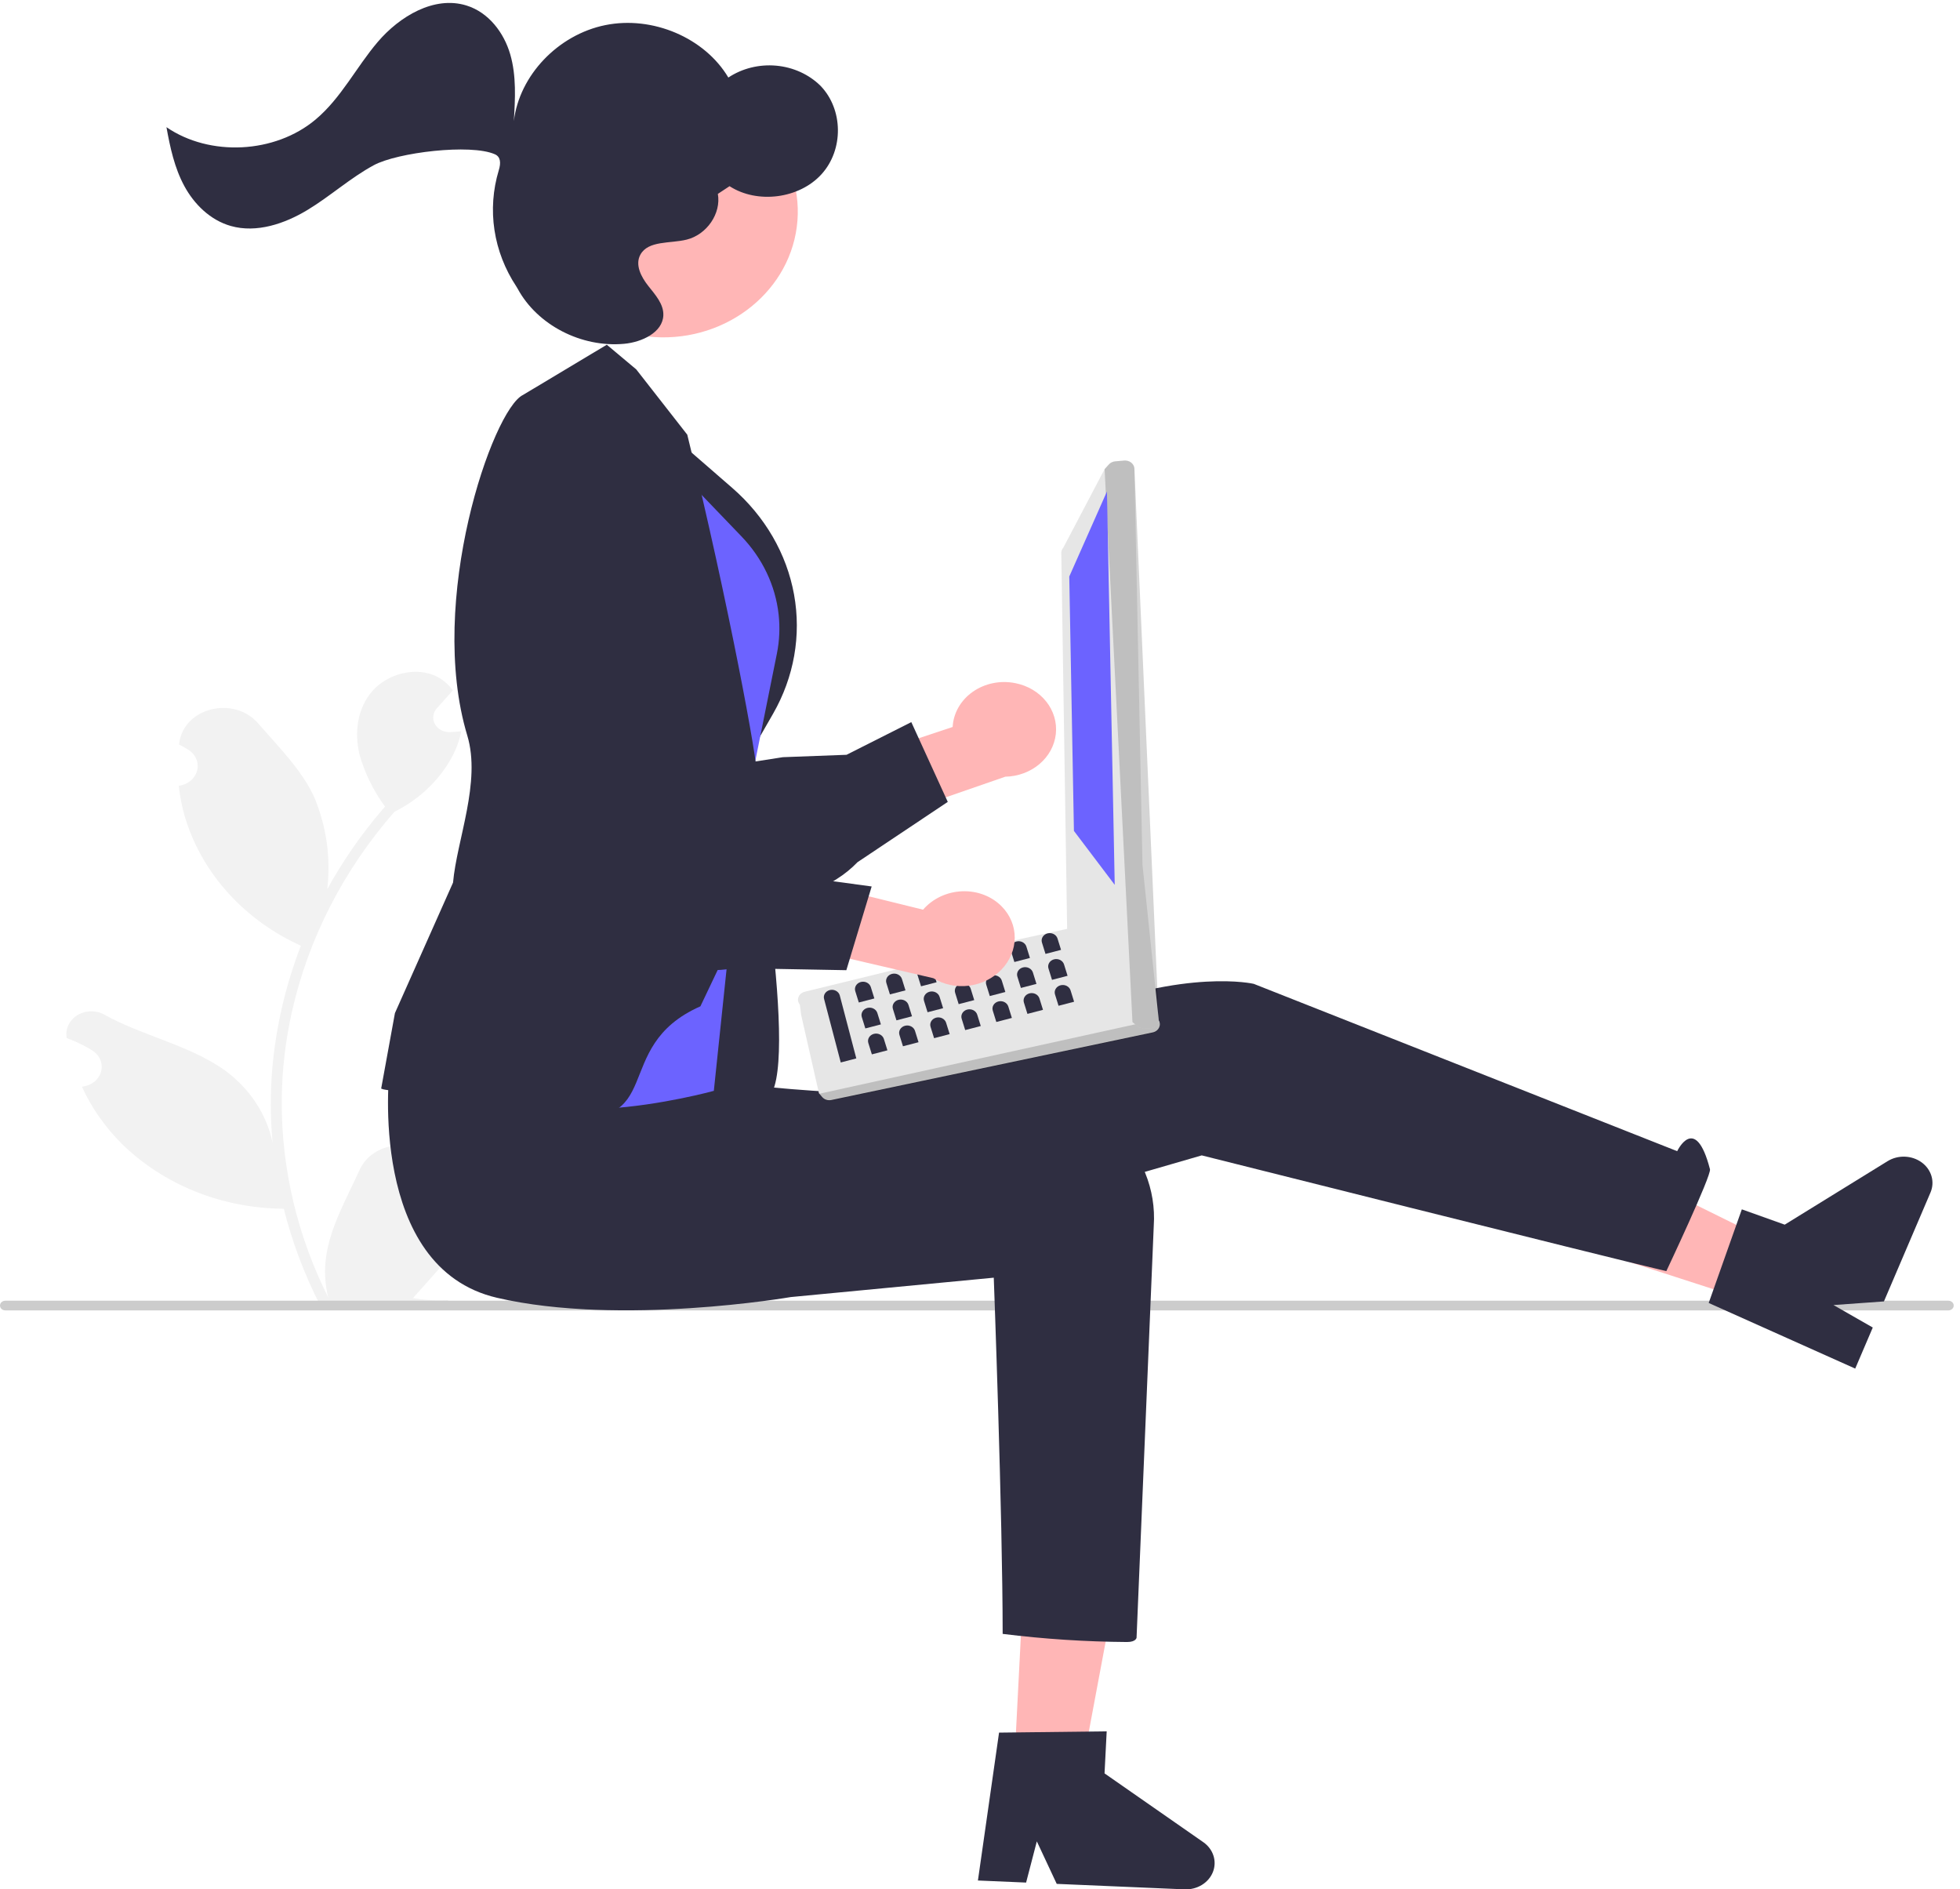 <svg width="359" height="346" viewBox="0 0 359 346" fill="none" xmlns="http://www.w3.org/2000/svg">
<g id="undraw_web_development_0l6v (1) 1">
<path id="Vector" d="M82.453 219.741C81.851 219.766 81.254 219.622 80.745 219.327C80.235 219.032 79.837 218.601 79.605 218.093C79.372 217.584 79.316 217.023 79.444 216.485C79.573 215.946 79.879 215.457 80.322 215.082C80.396 214.813 80.449 214.62 80.523 214.35C80.497 214.292 80.47 214.233 80.443 214.175C79.836 212.865 78.819 211.748 77.52 210.964C76.221 210.181 74.698 209.766 73.141 209.771C71.585 209.776 70.065 210.202 68.772 210.994C67.479 211.786 66.472 212.91 65.876 214.224C63.493 219.469 60.459 224.722 59.712 230.267C59.384 232.718 59.522 235.203 60.123 237.611C54.527 226.454 51.621 214.329 51.602 202.056C51.601 198.976 51.788 195.899 52.163 192.838C52.472 190.329 52.902 187.838 53.452 185.364C56.451 171.944 62.891 159.366 72.242 148.662C76.768 146.405 80.429 142.935 82.73 138.718C83.564 137.202 84.153 135.584 84.479 133.914C83.969 133.975 83.45 134.013 82.939 134.044C82.78 134.052 82.613 134.059 82.454 134.067L82.394 134.069C81.832 134.092 81.276 133.967 80.791 133.707C80.307 133.448 79.914 133.066 79.661 132.608C79.408 132.149 79.306 131.634 79.366 131.124C79.426 130.613 79.647 130.13 80.001 129.731C80.221 129.483 80.442 129.235 80.662 128.988C80.997 128.605 81.34 128.23 81.675 127.848C81.714 127.811 81.75 127.773 81.784 127.733C82.169 127.297 82.554 126.869 82.939 126.433C82.236 125.436 81.291 124.601 80.177 123.992C76.318 121.927 70.995 123.358 68.208 126.547C65.412 129.737 64.885 134.212 65.856 138.198C66.811 141.589 68.39 144.807 70.526 147.714C70.317 147.958 70.1 148.196 69.89 148.44C66.065 152.936 62.731 157.763 59.937 162.852C60.616 157.15 59.805 151.382 57.57 146.023C55.304 141.028 51.058 136.822 47.319 132.504C42.827 127.317 33.617 129.581 32.825 136.155C32.818 136.219 32.81 136.283 32.803 136.346C33.358 136.633 33.902 136.937 34.434 137.258C35.102 137.666 35.62 138.249 35.92 138.931C36.219 139.613 36.286 140.361 36.113 141.078C35.939 141.795 35.532 142.448 34.945 142.95C34.359 143.452 33.62 143.781 32.826 143.893L32.745 143.904C32.942 145.734 33.292 147.547 33.791 149.328C35.236 154.3 37.789 158.945 41.29 162.973C44.791 167.001 49.165 170.325 54.138 172.735C54.464 172.888 54.783 173.041 55.109 173.186C52.301 180.459 50.54 188.034 49.869 195.722C49.49 200.257 49.512 204.813 49.936 209.346L49.911 209.185C48.84 204.145 45.898 199.598 41.583 196.311C35.174 191.499 26.119 189.728 19.205 185.86C18.471 185.429 17.616 185.199 16.743 185.197C15.87 185.195 15.014 185.421 14.277 185.849C13.54 186.277 12.952 186.888 12.583 187.612C12.214 188.335 12.078 189.139 12.193 189.931C12.202 189.987 12.212 190.043 12.221 190.1C13.252 190.483 14.255 190.925 15.226 191.423C15.781 191.709 16.325 192.013 16.857 192.335C17.525 192.743 18.043 193.326 18.343 194.007C18.642 194.689 18.709 195.437 18.536 196.155C18.362 196.872 17.955 197.524 17.369 198.026C16.782 198.529 16.043 198.857 15.249 198.969L15.168 198.98C15.109 198.988 15.059 198.996 15 199.003C16.761 202.846 19.233 206.384 22.307 209.46C26.105 213.184 30.695 216.161 35.795 218.206C40.896 220.251 46.4 221.323 51.97 221.355H51.979C53.491 227.36 55.681 233.205 58.516 238.796H81.868C81.951 238.559 82.027 238.314 82.102 238.077C79.941 238.201 77.771 238.083 75.641 237.725C77.373 235.782 79.106 233.824 80.838 231.881C80.877 231.845 80.913 231.806 80.947 231.766C81.826 230.772 82.713 229.785 83.592 228.791L83.592 228.789C83.639 225.741 83.257 222.7 82.454 219.741L82.453 219.741Z" fill="#F2F2F2"/>
<path id="Vector_2" d="M357.847 239.085C357.847 239.201 357.823 239.316 357.774 239.424C357.725 239.531 357.654 239.629 357.564 239.711C357.474 239.794 357.367 239.859 357.249 239.903C357.132 239.947 357.006 239.97 356.878 239.97H0.969C0.712 239.97 0.465 239.877 0.284 239.711C0.102 239.545 0 239.319 0 239.085C0 238.85 0.102 238.625 0.284 238.459C0.465 238.293 0.712 238.199 0.969 238.199H356.878C357.006 238.199 357.132 238.222 357.249 238.266C357.367 238.31 357.474 238.376 357.564 238.458C357.654 238.54 357.725 238.638 357.774 238.745C357.823 238.853 357.847 238.968 357.847 239.085V239.085Z" fill="#CCCCCC"/>
<path id="Vector_3" d="M185.998 125.111C184.654 124.834 183.26 124.831 181.913 125.1C180.566 125.369 179.299 125.905 178.202 126.67C177.105 127.435 176.204 128.41 175.563 129.526C174.922 130.642 174.556 131.873 174.492 133.131L154.227 139.855L155.666 152.097L184.139 142.235C186.459 142.19 188.682 141.368 190.387 139.926C192.092 138.484 193.16 136.522 193.389 134.411C193.618 132.3 192.993 130.187 191.63 128.473C190.268 126.759 188.264 125.563 185.998 125.111L185.998 125.111Z" fill="#FFB6B6"/>
<path id="Vector_4" d="M153.209 161.013C145.118 166.166 130.865 168.803 111.467 168.682C110.393 168.684 109.331 168.483 108.346 168.091C107.362 167.699 106.477 167.124 105.748 166.403C100.558 161.463 100.761 150.187 100.793 149.098L95.104 129.503C94.982 129.204 91.833 121.164 95.037 115.549C95.718 114.376 96.67 113.352 97.825 112.548C98.981 111.743 100.314 111.176 101.732 110.886C113.763 107.968 125.073 137.402 126.51 141.291L143.395 138.663L155.055 138.225L166.918 132.241L173.597 146.85L157.068 157.889C155.928 159.072 154.631 160.121 153.209 161.013V161.013Z" fill="#2F2E41"/>
<path id="Vector_5" d="M185.787 323.033L198.224 323.564L206.384 279.974L188.029 279.19L185.787 323.033Z" fill="#FFB6B6"/>
<path id="Vector_6" d="M182.99 317.294L202.705 317.061L202.311 324.76L220.399 337.357C221.293 337.979 221.945 338.846 222.261 339.831C222.578 340.816 222.541 341.867 222.157 342.832C221.773 343.796 221.062 344.624 220.127 345.193C219.192 345.762 218.083 346.043 216.961 345.995L193.554 344.994L189.909 337.207L187.945 344.755L179.119 344.377L182.99 317.294Z" fill="#2F2E41"/>
<g id="leg">
<path id="Vector_7" d="M319.816 238.026L324.346 227.427L281.771 206.411L260.263 218.767L319.816 238.026Z" fill="#FFB6B6"/>
<path id="Vector_8" d="M312.971 238.612L319.04 221.467L326.894 224.272L345.741 212.641C346.672 212.067 347.779 211.779 348.902 211.821C350.024 211.862 351.102 212.23 351.98 212.871C352.857 213.513 353.487 214.393 353.777 215.385C354.068 216.376 354.004 217.427 353.595 218.383L345.067 238.33L335.828 238.993L343.024 243.11L339.808 250.631L312.971 238.612Z" fill="#2F2E41"/>
<path id="Vector_9" d="M75.206 207.402C75.206 207.402 80.604 237.499 105.037 239.541C129.471 241.584 151.9 231.356 151.9 231.356L220.116 211.585C220.116 211.585 292.979 229.905 305.21 232.785C305.21 232.785 313.496 215.252 313.205 214.127C310.528 203.765 307.2 210.814 307.2 210.814L229.64 180.172C229.64 180.172 217.409 177.291 196.312 185.637C175.214 193.983 118.678 214.145 118.678 214.145L75.206 207.402Z" fill="#2F2E41"/>
</g>
<path id="Vector_10" d="M71.332 196.047C71.332 196.047 67.26 232.151 91.045 237.666C113.655 242.909 144.842 237.531 144.842 237.531L182.022 233.983C182.022 233.983 183.65 277.643 183.65 299.215C191.204 300.153 198.816 300.65 206.439 300.702C208.067 300.702 208.175 299.923 208.175 299.923L211.327 224.465C211.548 221.184 211.016 217.897 209.763 214.816C208.511 211.735 206.567 208.927 204.056 206.574C201.545 204.221 198.522 202.374 195.183 201.153C191.844 199.932 188.262 199.363 184.668 199.483C182.913 199.544 181.072 199.658 179.145 199.824C156.272 201.828 127.877 197.567 127.877 197.567L71.332 196.047Z" fill="#2F2E41"/>
<path id="Vector_11" d="M137.305 143.672C137.305 143.672 146.961 197.038 140.436 201.298C133.91 205.558 124.961 205.575 124.961 205.575L122.881 176.11L137.305 143.672Z" fill="#2F2E41"/>
<path id="Vector_12" d="M121.201 78.131L134.111 89.344C140.112 94.555 144.09 101.413 145.441 108.877C146.792 116.341 145.443 124.004 141.599 130.704L135.427 141.459L121.201 78.131Z" fill="#2F2E41"/>
<path id="Vector_13" d="M118.313 80.016L135.807 98.227C139.647 102.224 142.026 107.216 142.613 112.507V112.507C142.88 114.91 142.773 117.335 142.295 119.71L135.702 152.465L130.747 199.766C130.747 199.766 92.491 210.36 88.575 194.002C84.659 177.644 118.313 80.016 118.313 80.016Z" fill="#6C63FF"/>
<path id="Vector_14" d="M101.893 204.212C76.745 200.382 70.584 199.621 70.201 199.487L69.816 199.353L72.337 185.53L82.981 161.627C83.672 153.808 88.155 143.213 85.591 134.704C78.135 109.966 90.248 75.008 95.788 72.33L111.145 63.129L116.536 67.646L125.884 79.605C133.574 110.914 138.886 140.096 138.627 141.88L133.881 172.531L128.288 184.289C111.32 191.771 122.73 207.385 101.893 204.212Z" fill="#2F2E41"/>
<path id="Vector_15" d="M147.423 181.613L186.908 171.958L190.385 171.205L192.864 170.667L195.753 170.042L195.776 170.038C196.196 169.95 196.636 170.017 197.002 170.224L211.664 186.289C211.796 186.364 211.913 186.46 212.009 186.572C212.048 186.602 212.083 186.635 212.113 186.673C212.275 186.875 212.38 187.111 212.42 187.359C212.459 187.607 212.43 187.86 212.337 188.096C212.244 188.332 212.089 188.543 211.885 188.712C211.682 188.88 211.436 189 211.17 189.06L152.265 201.449C151.96 201.512 151.642 201.495 151.347 201.4C151.051 201.305 150.792 201.135 150.598 200.911L150 200.203L146.74 185.858L146.508 183.995C146.36 183.823 146.256 183.622 146.203 183.409C146.108 183.023 146.183 182.619 146.411 182.283C146.639 181.947 147.002 181.707 147.423 181.613V181.613Z" fill="#E6E6E6"/>
<path id="Vector_16" opacity="0.17" d="M150 200.314L150.601 201.024C150.795 201.248 151.054 201.417 151.348 201.512C151.642 201.608 151.96 201.625 152.264 201.563L211.171 189.173C211.437 189.113 211.683 188.993 211.886 188.825C212.09 188.657 212.245 188.446 212.338 188.21C212.431 187.974 212.459 187.721 212.42 187.473C212.38 187.225 212.275 186.989 212.112 186.787C212.083 186.749 212.049 186.715 212.009 186.687L150 200.314Z" fill="black"/>
<path id="Vector_17" d="M195.459 170.05L194.393 101.419C194.348 101.006 194.485 100.594 194.773 100.273L202.321 85.915L203.105 85.045C203.397 84.726 203.813 84.525 204.265 84.484L205.908 84.344C206.361 84.303 206.812 84.429 207.164 84.693C207.515 84.956 207.738 85.337 207.782 85.75V85.75L209.262 158.367L209.263 158.372L209.996 165.364L210.865 173.667L210.867 173.677L212.223 186.595C212.249 186.816 212.221 187.039 212.143 187.25C212.065 187.46 211.937 187.652 211.77 187.813C211.606 187.976 211.407 188.105 211.184 188.192C210.962 188.279 210.722 188.322 210.48 188.318L209.411 188.298C209.001 188.288 208.608 188.147 208.301 187.898L207.703 187.407L207.426 187.176L196.026 171.07C195.702 170.808 195.499 170.443 195.459 170.05V170.05Z" fill="#E6E6E6"/>
<path id="Vector_18" opacity="0.17" d="M202.324 85.915L207.425 187.179L207.704 187.407L208.3 187.896C208.606 188.145 209 188.287 209.41 188.297L210.481 188.316C210.723 188.32 210.963 188.277 211.186 188.19C211.408 188.103 211.609 187.974 211.773 187.812C211.938 187.649 212.063 187.457 212.14 187.247C212.218 187.038 212.246 186.815 212.223 186.595L207.78 85.753C207.737 85.339 207.515 84.958 207.164 84.693C206.813 84.428 206.362 84.302 205.909 84.341L204.263 84.486C204.039 84.504 203.822 84.564 203.624 84.66C203.426 84.756 203.25 84.888 203.108 85.047L202.324 85.915Z" fill="black"/>
<path id="Vector_19" d="M202.753 90.007L195.85 105.58L196.704 152.164L204.177 162.042L202.753 90.007Z" fill="#6C63FF"/>
<path id="Vector_20" d="M151.973 181.315C151.595 181.413 151.276 181.645 151.085 181.958C150.894 182.272 150.847 182.642 150.954 182.987L153.995 194.57L156.844 193.828L153.803 182.246C153.696 181.901 153.442 181.609 153.099 181.434C152.756 181.259 152.351 181.216 151.973 181.315V181.315Z" fill="#2F2E41"/>
<path id="Vector_21" d="M157.672 179.832C157.294 179.93 156.975 180.162 156.784 180.475C156.592 180.789 156.545 181.159 156.653 181.504L157.302 183.588L160.151 182.846L159.502 180.763C159.395 180.418 159.141 180.126 158.798 179.951C158.455 179.776 158.05 179.733 157.672 179.832Z" fill="#2F2E41"/>
<path id="Vector_22" d="M163.371 178.349C162.993 178.447 162.673 178.678 162.482 178.992C162.291 179.306 162.244 179.676 162.352 180.021L163.001 182.105L165.85 181.363L165.201 179.28C165.093 178.935 164.84 178.643 164.497 178.468C164.154 178.293 163.749 178.25 163.371 178.349V178.349Z" fill="#2F2E41"/>
<path id="Vector_23" d="M169.069 176.865C168.692 176.964 168.372 177.195 168.181 177.509C167.99 177.823 167.943 178.193 168.05 178.538L168.7 180.622L171.549 179.88L170.9 177.797C170.792 177.452 170.539 177.159 170.196 176.985C169.852 176.81 169.447 176.767 169.069 176.865V176.865Z" fill="#2F2E41"/>
<path id="Vector_24" d="M174.768 175.383C174.39 175.481 174.071 175.712 173.88 176.026C173.689 176.34 173.642 176.71 173.749 177.055L174.398 179.139L177.248 178.397L176.599 176.314C176.491 175.969 176.238 175.677 175.894 175.502C175.551 175.327 175.146 175.284 174.768 175.383V175.383Z" fill="#2F2E41"/>
<path id="Vector_25" d="M180.467 173.899C180.089 173.998 179.77 174.229 179.579 174.543C179.388 174.857 179.341 175.227 179.448 175.572L180.097 177.656L182.946 176.914L182.297 174.831C182.19 174.486 181.936 174.193 181.593 174.019C181.25 173.844 180.845 173.801 180.467 173.899Z" fill="#2F2E41"/>
<path id="Vector_26" d="M186.166 172.417C185.788 172.515 185.468 172.746 185.277 173.06C185.086 173.374 185.039 173.744 185.147 174.089L185.796 176.173L188.645 175.431L187.996 173.348C187.888 173.003 187.635 172.711 187.292 172.536C186.949 172.361 186.544 172.318 186.166 172.417V172.417Z" fill="#2F2E41"/>
<path id="Vector_27" d="M191.865 170.933C191.487 171.032 191.167 171.263 190.976 171.577C190.785 171.891 190.738 172.261 190.846 172.606L191.495 174.69L194.344 173.948L193.695 171.865C193.587 171.52 193.334 171.227 192.991 171.053C192.647 170.878 192.242 170.835 191.865 170.933V170.933Z" fill="#2F2E41"/>
<path id="Vector_28" d="M158.868 184.581C158.49 184.68 158.171 184.911 157.979 185.225C157.788 185.538 157.741 185.909 157.849 186.254L158.498 188.337L161.347 187.596L160.698 185.512C160.591 185.167 160.337 184.875 159.994 184.701C159.651 184.526 159.246 184.483 158.868 184.581V184.581Z" fill="#2F2E41"/>
<path id="Vector_29" d="M164.567 183.098C164.189 183.197 163.869 183.428 163.678 183.742C163.487 184.055 163.44 184.426 163.548 184.771L164.197 186.854L167.046 186.113L166.397 184.029C166.289 183.684 166.036 183.392 165.693 183.218C165.35 183.043 164.944 183 164.567 183.098Z" fill="#2F2E41"/>
<path id="Vector_30" d="M170.265 181.615C169.888 181.714 169.568 181.945 169.377 182.259C169.186 182.572 169.139 182.943 169.246 183.288L169.895 185.371L172.745 184.63L172.096 182.546C171.988 182.201 171.735 181.909 171.392 181.735C171.048 181.56 170.643 181.517 170.265 181.615Z" fill="#2F2E41"/>
<path id="Vector_31" d="M175.964 180.132C175.586 180.231 175.267 180.462 175.076 180.776C174.885 181.089 174.838 181.46 174.945 181.805L175.594 183.888L178.444 183.147L177.795 181.063C177.687 180.718 177.434 180.426 177.09 180.252C176.747 180.077 176.342 180.034 175.964 180.132Z" fill="#2F2E41"/>
<path id="Vector_32" d="M181.663 178.649C181.285 178.748 180.966 178.979 180.775 179.293C180.584 179.606 180.537 179.977 180.644 180.322L181.293 182.405L184.142 181.664L183.493 179.581C183.386 179.235 183.132 178.943 182.789 178.769C182.446 178.594 182.041 178.551 181.663 178.649V178.649Z" fill="#2F2E41"/>
<path id="Vector_33" d="M187.362 177.166C186.984 177.265 186.664 177.496 186.473 177.81C186.282 178.123 186.235 178.494 186.343 178.839L186.992 180.922L189.841 180.181L189.192 178.097C189.084 177.752 188.831 177.46 188.488 177.286C188.145 177.111 187.74 177.068 187.362 177.166V177.166Z" fill="#2F2E41"/>
<path id="Vector_34" d="M193.061 175.683C192.683 175.782 192.363 176.013 192.172 176.327C191.981 176.64 191.934 177.011 192.042 177.356L192.691 179.439L195.54 178.698L194.891 176.614C194.783 176.269 194.53 175.977 194.187 175.802C193.843 175.628 193.438 175.585 193.061 175.683Z" fill="#2F2E41"/>
<path id="Vector_35" d="M160.064 189.331C159.686 189.429 159.367 189.661 159.175 189.974C158.984 190.288 158.937 190.658 159.045 191.004L159.694 193.087L162.543 192.345L161.894 190.262C161.786 189.917 161.533 189.625 161.19 189.45C160.847 189.275 160.442 189.233 160.064 189.331V189.331Z" fill="#2F2E41"/>
<path id="Vector_36" d="M165.763 187.848C165.385 187.946 165.065 188.178 164.874 188.491C164.683 188.805 164.636 189.175 164.744 189.521L165.393 191.604L168.242 190.862L167.593 188.779C167.485 188.434 167.232 188.142 166.889 187.967C166.546 187.792 166.14 187.75 165.763 187.848V187.848Z" fill="#2F2E41"/>
<path id="Vector_37" d="M171.461 186.365C171.084 186.463 170.764 186.695 170.573 187.008C170.382 187.322 170.335 187.692 170.442 188.038L171.091 190.121L173.941 189.379L173.292 187.296C173.184 186.951 172.931 186.659 172.588 186.484C172.244 186.309 171.839 186.267 171.461 186.365Z" fill="#2F2E41"/>
<path id="Vector_38" d="M177.16 184.882C176.782 184.98 176.463 185.212 176.272 185.525C176.081 185.839 176.034 186.209 176.141 186.555L176.79 188.638L179.64 187.896L178.991 185.813C178.883 185.468 178.63 185.176 178.286 185.001C177.943 184.826 177.538 184.784 177.16 184.882Z" fill="#2F2E41"/>
<path id="Vector_39" d="M182.859 183.399C182.481 183.497 182.162 183.729 181.971 184.042C181.779 184.356 181.733 184.726 181.84 185.071L182.489 187.155L185.338 186.413L184.689 184.33C184.582 183.985 184.328 183.693 183.985 183.518C183.642 183.343 183.237 183.3 182.859 183.399V183.399Z" fill="#2F2E41"/>
<path id="Vector_40" d="M188.558 181.916C188.18 182.014 187.86 182.246 187.669 182.559C187.478 182.873 187.431 183.243 187.539 183.589L188.188 185.672L191.037 184.93L190.388 182.847C190.28 182.502 190.027 182.21 189.684 182.035C189.341 181.86 188.936 181.818 188.558 181.916Z" fill="#2F2E41"/>
<path id="Vector_41" d="M194.257 180.433C193.879 180.531 193.559 180.763 193.368 181.076C193.177 181.39 193.13 181.76 193.238 182.106L193.887 184.189L196.736 183.447L196.087 181.364C195.979 181.019 195.726 180.727 195.383 180.552C195.039 180.377 194.634 180.335 194.257 180.433V180.433Z" fill="#2F2E41"/>
<g id="leftArm">
<path id="Vector_42" d="M183.502 166.022C182.599 165.09 181.48 164.356 180.223 163.871C178.966 163.387 177.601 163.164 176.225 163.218C174.85 163.272 173.496 163.602 172.26 164.185C171.024 164.767 169.936 165.588 169.071 166.59L148.434 161.5L141.691 172.328L170.955 179.137C172.85 180.316 175.169 180.805 177.47 180.512C179.772 180.219 181.898 179.164 183.444 177.548C184.991 175.931 185.851 173.865 185.862 171.74C185.872 169.616 185.033 167.581 183.502 166.022V166.022Z" fill="#FFB6B6"/>
<path id="Vector_43" d="M129.429 177.642C119.591 177.26 106.617 171.457 91.468 160.608C90.623 160.015 89.925 159.265 89.417 158.407C88.909 157.549 88.604 156.601 88.52 155.624C87.786 148.814 95.573 139.951 96.335 139.102L105.124 120.35C105.23 120.044 108.197 111.899 114.51 109.205C115.839 108.65 117.279 108.362 118.73 108.362C120.182 108.362 121.612 108.649 122.921 109.205C134.342 113.552 123.311 143.251 121.808 147.143L136.843 154.411L146.294 160.526L159.657 162.339L155.019 177.67L134.573 177.295C132.877 177.605 131.15 177.721 129.429 177.642V177.642Z" fill="#2F2E41"/>
</g>
<path id="Vector_44" d="M145.943 41.554C147.589 28.999 138.029 17.627 124.591 16.156C111.152 14.684 98.923 23.67 97.277 36.225C95.631 48.781 105.191 60.153 118.63 61.624C132.069 63.096 144.297 54.11 145.943 41.554Z" fill="#FFB6B6"/>
<path id="Vector_45" d="M57.79 21.9C62.504 17.945 65.237 12.312 69.2 7.668C73.163 3.024 79.504 -0.826 85.43 1.005C89.515 2.267 92.311 6.001 93.456 9.948C94.601 13.895 94.364 18.083 94.118 22.185C95.113 13.809 102.206 6.361 110.862 4.601C119.518 2.842 129.068 6.907 133.406 14.199C135.937 12.519 139.054 11.746 142.167 12.026C145.28 12.307 148.171 13.621 150.294 15.72C154.463 20.045 154.545 27.416 150.474 31.904C146.403 36.392 138.729 37.39 133.627 34.095L131.485 35.506C132.116 39.095 129.473 42.965 125.762 43.883C122.753 44.629 118.724 44.009 117.289 46.644C116.286 48.485 117.42 50.692 118.718 52.333C120.017 53.975 121.588 55.695 121.499 57.76C121.366 60.876 117.593 62.656 114.335 62.959C106.481 63.692 98.418 59.525 94.818 52.873C94.749 52.745 94.672 52.616 94.588 52.486C92.494 49.324 91.127 45.806 90.57 42.145C90.014 38.484 90.28 34.758 91.353 31.195C91.788 29.796 91.677 28.708 90.646 28.252C86.188 26.284 72.76 27.921 68.456 30.258C64.15 32.594 60.513 35.913 56.33 38.444C52.146 40.975 47.009 42.719 42.293 41.388C38.516 40.323 35.566 37.401 33.762 34.069C31.958 30.736 31.158 26.995 30.489 23.29C38.436 28.733 50.37 28.126 57.79 21.9Z" fill="#2F2E41"/>
</g>
</svg>
